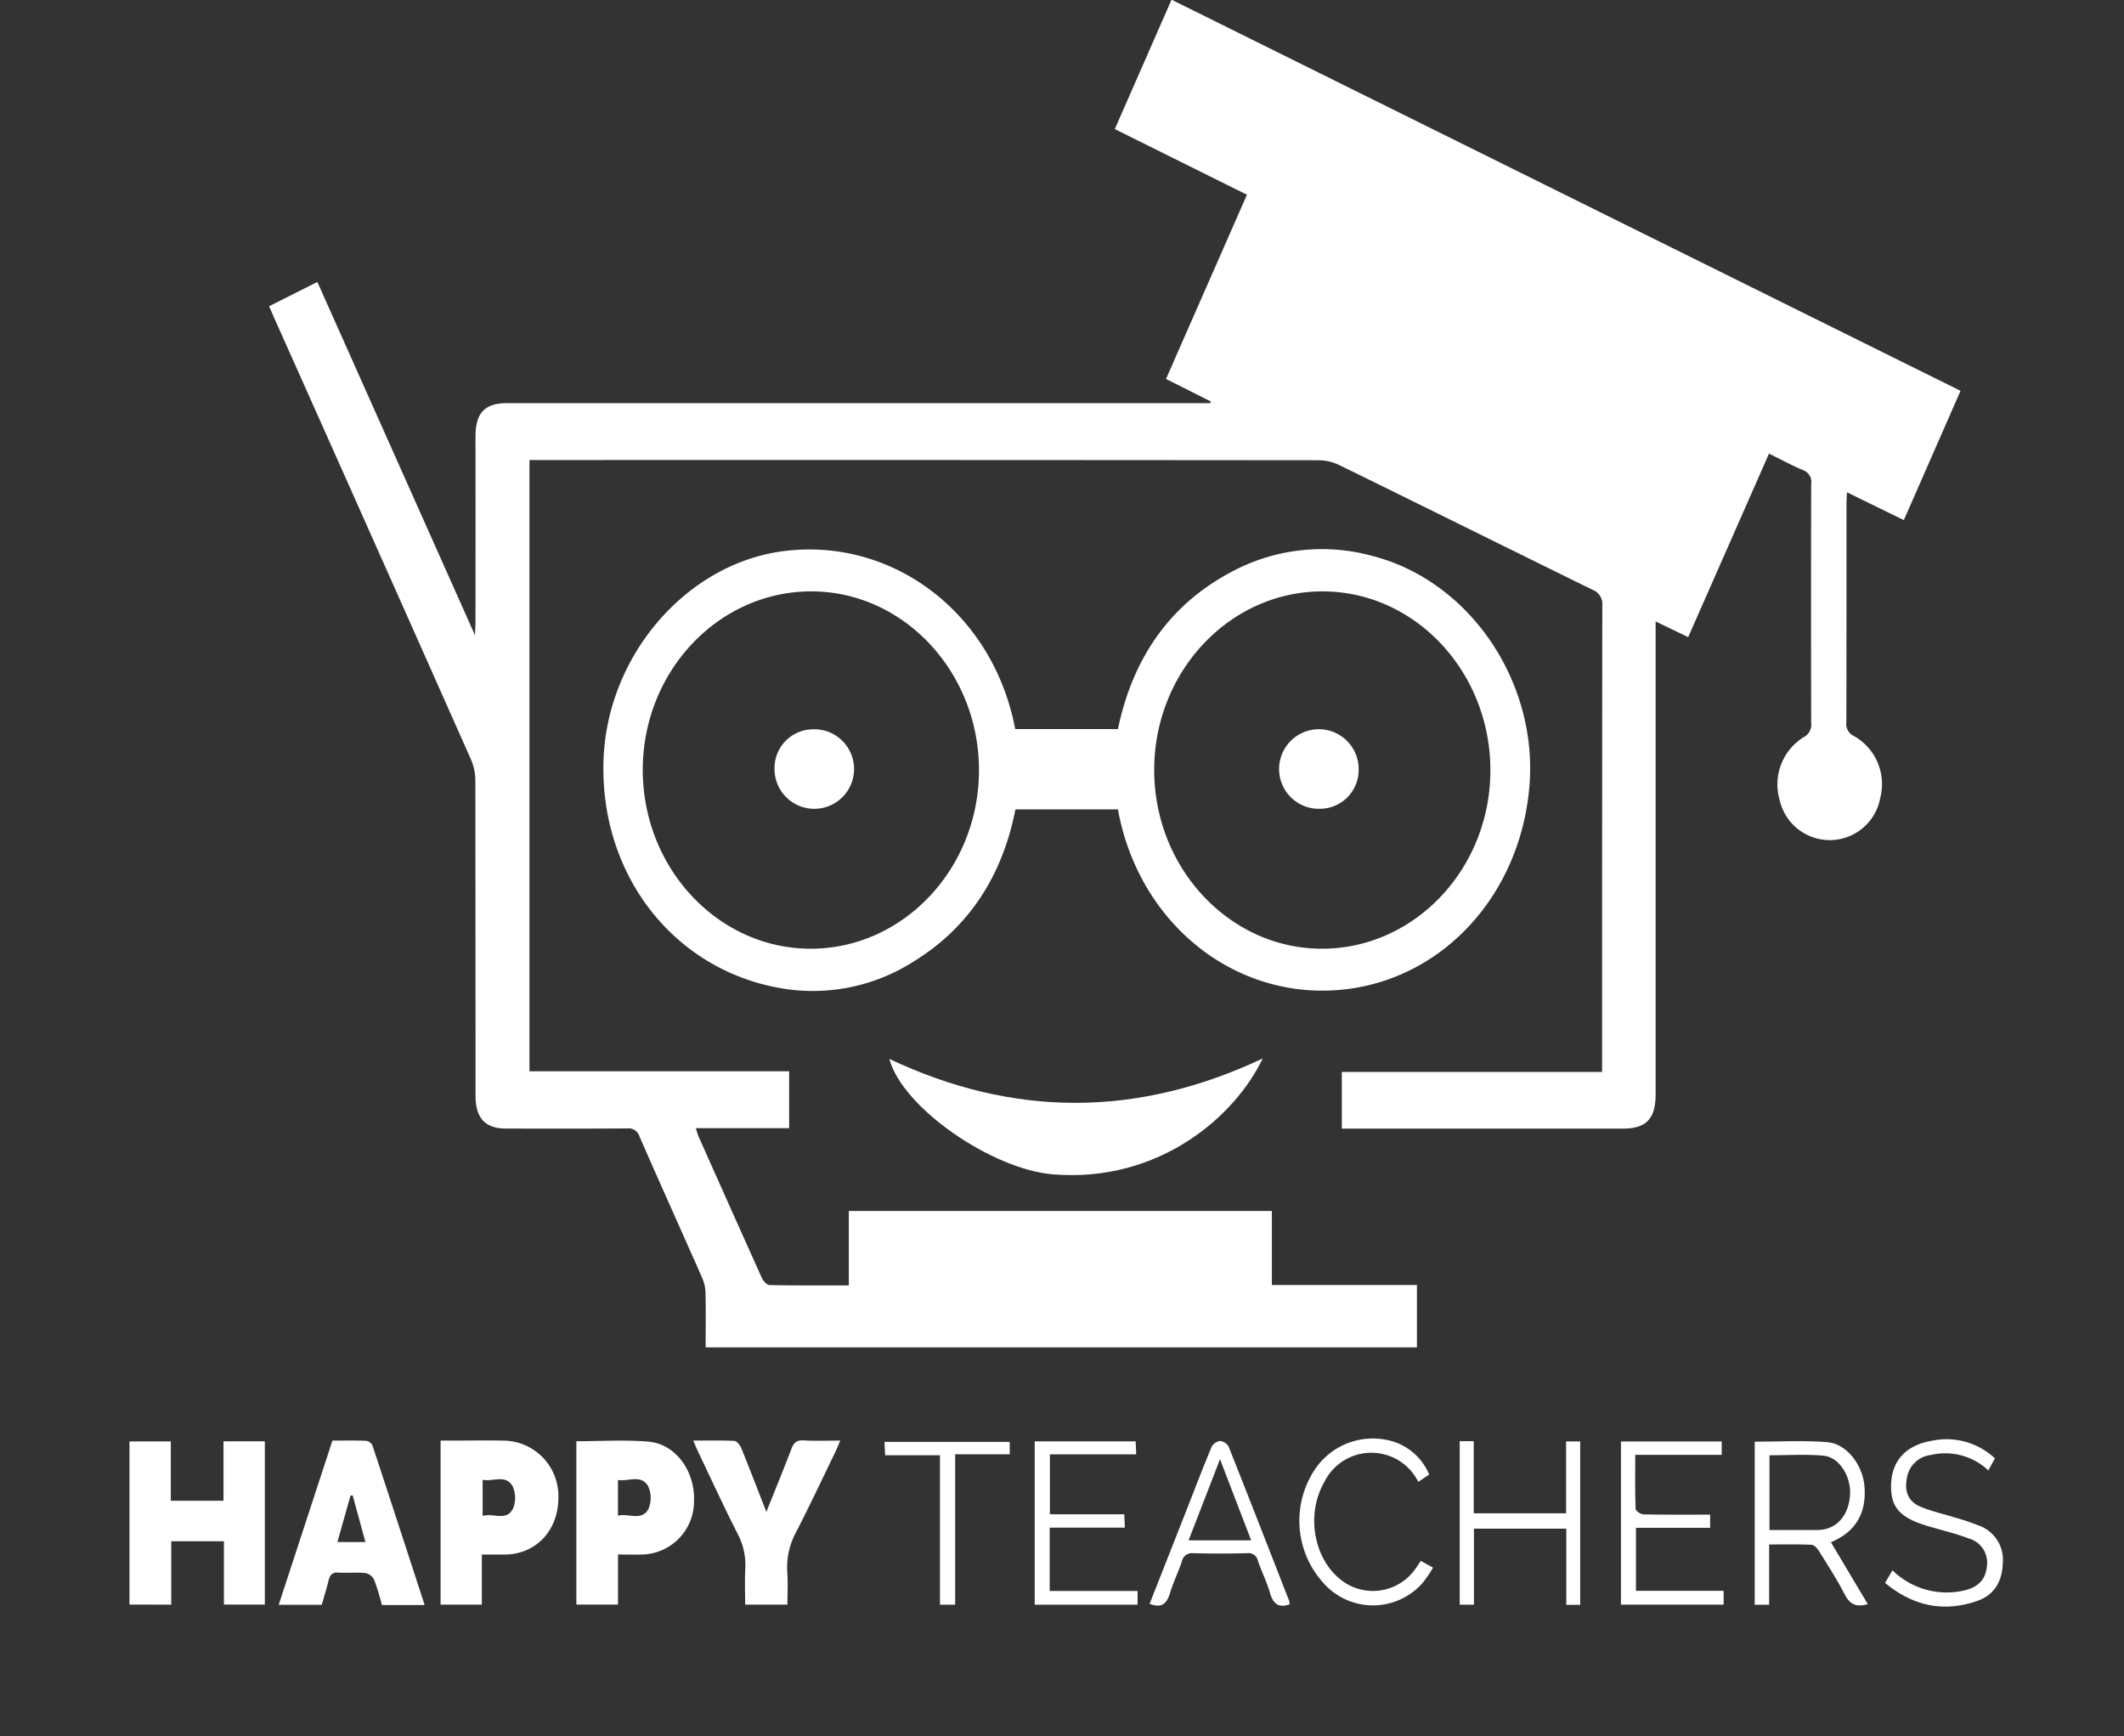 <svg xmlns="http://www.w3.org/2000/svg" xmlns:xlink="http://www.w3.org/1999/xlink" width="334" height="273" viewBox="0 0 334 273">
  <rect x="0" y="0" width="334" height="273" fill="#333333" stroke="none"/>
  <defs>
    <clipPath id="clip-path">
      <rect id="Rectangle_62" data-name="Rectangle 62" width="334" height="273" transform="translate(23 129)" fill="#fff"/>
    </clipPath>
  </defs>
  <g id="Group_1" data-name="Group 1" transform="translate(-23 -129)" clip-path="url(#clip-path)">
    <path id="Path_3" data-name="Path 3" d="M104.328,242l7.583-3.819,24.783,55.535c.043-1.01.085-1.559.086-2.108q.006-14.545,0-29.089c0-3.747,1.44-5.282,4.966-5.282q54.359,0,108.719,0h1.85l.094-.262-7.048-3.541,12.728-28.965-20.779-10.323,8.922-20.342L370.3,255.3l-8.913,20.327-8.944-4.373c-.031.719-.076,1.239-.076,1.76,0,11.449.009,22.9-.023,34.348a2.106,2.106,0,0,0,1.246,2.239,8.684,8.684,0,0,1,4.084,9.713,8.073,8.073,0,0,1-15.823.3,8.727,8.727,0,0,1,3.783-9.858,2.239,2.239,0,0,0,1.18-2.307q-.042-18.736,0-37.471a1.986,1.986,0,0,0-1.3-2.218c-1.763-.741-3.456-1.665-5.331-2.588-4.242,9.633-8.443,19.171-12.708,28.854l-5.122-2.465v2.165q0,36.074,0,72.148c0,3.889-1.464,5.426-5.169,5.426q-21.187,0-42.374,0h-1.8v-8.906h40.925v-1.95q0-35.663.034-71.325a2.412,2.412,0,0,0-1.576-2.554c-13.27-6.513-26.513-13.091-39.787-19.595a7.627,7.627,0,0,0-3.253-.755q-61.164-.057-122.329-.033h-1.758v96.1h40.835v8.944H171.422c.185.562.278.958.439,1.319q4.952,11.125,9.944,22.23c.22.488.8,1.116,1.226,1.125,4.112.085,8.226.051,12.454.051v-11.7h66.526V395.89h22.809V405.7H172.971c0-2.871.036-5.7-.023-8.533a6.3,6.3,0,0,0-.5-2.344c-3.276-7.429-6.621-14.824-9.874-22.265a1.8,1.8,0,0,0-1.976-1.288c-6.34.047-12.681.028-19.022.022-3.269,0-4.79-1.635-4.79-5.149q-.006-24.817-.032-49.632a8.411,8.411,0,0,0-.7-3.28q-15.429-34.721-30.933-69.4c-.241-.539-.469-1.084-.79-1.827" transform="translate(-39.006 -64.852)" fill="#fff"/>
    <path id="Path_4" data-name="Path 4" d="M253.029,351.929h16.159c2.3-11.035,8.023-19.4,17.562-24.556a30.055,30.055,0,0,1,22.541-2.636c15.277,3.964,26.021,19.861,24.59,36.306-1.513,17.391-14.146,30.772-30.3,31.936-16.423,1.184-31.151-10.652-34.4-28.419H253.067c-2.048,10.42-7.266,18.547-16.009,23.918a29.42,29.42,0,0,1-21.605,4.063c-16.57-3.234-27.77-18.077-27.159-35.749.567-16.375,12.928-30.683,27.953-32.787,17.256-2.417,33.3,9.515,36.782,27.924m48.348-21.645c-14.589-.018-26.484,12.588-26.489,28.073-.006,15.424,11.824,28.065,26.3,28.11,14.6.045,26.535-12.528,26.566-27.995.031-15.509-11.818-28.171-26.381-28.189m-80.543,56.183c14.586.024,26.5-12.585,26.505-28.06.009-15.425-11.818-28.077-26.289-28.123-14.606-.047-26.535,12.508-26.581,27.975-.047,15.5,11.814,28.185,26.365,28.208" transform="translate(-70.39 -108.304)" fill="#fff"/>
    <path id="Path_5" data-name="Path 5" d="M318.793,444c-4.216,8.908-16.115,19.575-32.956,18.217-9.545-.77-23.689-10.44-25.747-18.153,19.518,9.221,38.994,9.221,58.7-.063" transform="translate(-97.241 -148.575)" fill="#fff"/>
    <path id="Path_6" data-name="Path 6" d="M69.251,560.125V534.467h6.5V543.8h8.285v-9.345h6.5v25.667H84.1v-9.96H75.823v9.967Z" transform="translate(-25.891 -178.841)" fill="#fff"/>
    <path id="Path_7" data-name="Path 7" d="M153.877,552.193v7.87h-6.489V534.273h1.944c2.782,0,5.566-.052,8.346.015a8.712,8.712,0,0,1,8.229,9.03c-.016,5.062-3.476,8.776-8.28,8.869-1.178.023-2.356,0-3.75,0M154,540.44v5.678c1.694-.5,3.724.894,4.763-1.13a4.416,4.416,0,0,0-.062-3.551c-1.1-1.9-3.057-.664-4.7-1" transform="translate(-55.105 -178.775)" fill="#fff"/>
    <path id="Path_8" data-name="Path 8" d="M181.49,534.387c3.836,0,7.6-.249,11.327.065,4.334.367,7.411,4.716,7.169,9.51a8.362,8.362,0,0,1-7.933,8.229c-1.281.054-2.566.008-4.018.008v7.867H181.49Zm6.539,11.706c1.726-.409,3.725.888,4.783-1.037a4.405,4.405,0,0,0-.074-3.67c-1.118-1.789-3.049-.657-4.709-.9Z" transform="translate(-67.855 -178.788)" fill="#fff"/>
    <path id="Path_9" data-name="Path 9" d="M129.684,560.131h-6.72a40.506,40.506,0,0,0-1.212-3.948,1.994,1.994,0,0,0-1.363-1.075c-1.429-.144-2.884.013-4.322-.074-.924-.057-1.277.385-1.49,1.234-.316,1.267-.7,2.514-1.072,3.827h-6.77l8.443-25.813c1.811,0,3.559-.04,5.3.033a1.337,1.337,0,0,1,.994.721c2.743,8.291,5.441,16.6,8.208,25.094m-13.711-9.9h4.4c-.7-2.55-1.352-4.948-2.009-7.344l-.337.048-2.059,7.3" transform="translate(-39.906 -178.781)" fill="#fff"/>
    <path id="Path_10" data-name="Path 10" d="M222.339,545.481c1.42-3.55,2.717-6.688,3.921-9.866.378-1,.835-1.443,1.907-1.379,1.838.108,3.685.031,5.795.031-.311.722-.515,1.25-.759,1.754-2.026,4.176-4,8.384-6.117,12.5a11.7,11.7,0,0,0-1.458,6.39c.122,1.675.024,3.368.024,5.145h-6.646c0-1.881-.074-3.777.021-5.664a10.5,10.5,0,0,0-1.2-5.462c-2.148-4.23-4.138-8.551-6.187-12.838-.247-.518-.46-1.053-.794-1.826,2.3,0,4.39-.056,6.473.053.378.019.875.641,1.063,1.1,1.306,3.2,2.545,6.439,3.958,10.056" transform="translate(-78.83 -178.767)" fill="#fff"/>
    <path id="Path_11" data-name="Path 11" d="M489.41,550.305l5.807,9.748c-1.7.456-2.775.141-3.623-1.518-1.225-2.4-2.7-4.653-4.123-6.933-.25-.4-.735-.883-1.126-.9-2.151-.088-4.306-.041-6.648-.041v9.474h-2.268V534.5c3.841,0,7.651-.231,11.423.073,3.045.245,5.56,3.578,5.837,6.938.348,4.213-1.367,7.158-5.279,8.8m-9.659-1.924c2.627,0,5.092.011,7.557,0,2.868-.016,4.847-2.125,5.109-5.416.232-2.9-1.638-6.031-4.134-6.269-2.8-.267-5.63-.061-8.532-.061Z" transform="translate(-178.499 -178.828)" fill="#fff"/>
    <path id="Path_12" data-name="Path 12" d="M420.068,545.763v-11.3h2.216v25.69H420.1V548.177H405.578V560.13h-2.238V534.42h2.2v11.343Z" transform="translate(-150.799 -178.831)" fill="#fff"/>
    <path id="Path_13" data-name="Path 13" d="M312.776,557.987v2.16H296.6V534.463h15.871c.026.6.054,1.226.09,2.043H298.986v9.424h11.694c.033.74.059,1.317.095,2.1h-11.82v9.959Z" transform="translate(-110.891 -178.845)" fill="#fff"/>
    <path id="Path_14" data-name="Path 14" d="M459.681,534.493v2.1h-13.6c0,2.954-.041,5.733.057,8.507.012.314.807.846,1.246.856,3.449.071,6.9.039,10.473.039v2.074H446.195v9.9h13.787v2.174H443.836V534.493Z" transform="translate(-165.94 -178.855)" fill="#fff"/>
    <path id="Path_15" data-name="Path 15" d="M510.165,556.573l1.168-1.982a12.166,12.166,0,0,0,11.263,3.167c2.22-.486,3.371-1.737,3.569-3.719a3.94,3.94,0,0,0-2.876-4.468c-2.123-.807-4.345-1.321-6.52-1.974-4.322-1.3-5.775-2.981-5.652-6.541.127-3.673,2.28-6.106,6.335-6.818a11.123,11.123,0,0,1,9.985,2.747l-1.031,1.906a9.843,9.843,0,0,0-9-2.442,4.322,4.322,0,0,0-3.794,3.55c-.442,2.114.169,3.751,2.068,4.566,1.7.732,3.538,1.12,5.309,1.679a38.856,38.856,0,0,1,4.111,1.378,5.716,5.716,0,0,1,3.573,5.913c-.1,2.924-1.446,4.969-3.968,5.851-5.2,1.82-10.036.912-14.537-2.815" transform="translate(-190.739 -178.695)" fill="#fff"/>
    <path id="Path_16" data-name="Path 16" d="M325.461,559.975q2.811-7.138,5.6-14.217c1.369-3.48,2.7-6.976,4.134-10.427a1.792,1.792,0,0,1,1.314-.942,1.715,1.715,0,0,1,1.362.85c3.23,8.1,6.393,16.237,9.565,24.367a1.492,1.492,0,0,1,.026.461c-1.653.586-2.562-.019-3.071-1.787-.494-1.717-1.3-3.331-1.888-5.022a1.525,1.525,0,0,0-1.695-1.236c-2.833.07-5.669.076-8.5,0a1.609,1.609,0,0,0-1.783,1.335c-.563,1.642-1.336,3.208-1.831,4.869-.505,1.691-1.312,2.519-3.229,1.751M331.588,550h9.842c-1.635-4.251-3.2-8.321-4.9-12.749-1.74,4.487-3.315,8.553-4.941,12.749" transform="translate(-121.682 -178.82)" fill="#fff"/>
    <path id="Path_17" data-name="Path 17" d="M383.487,539.444l-1.718,1.151a8.242,8.242,0,0,0-14.77.017c-3.094,5.375-1.526,12.817,3.354,15.92a8.153,8.153,0,0,0,10.963-2.259c.277-.387.535-.788.849-1.254.581.323,1.12.62,1.925,1.066a21.461,21.461,0,0,1-1.619,2.382,10.4,10.4,0,0,1-14.724.935,14.551,14.551,0,0,1-2.3-18.662,10.959,10.959,0,0,1,12.8-4.341,9.224,9.224,0,0,1,5.239,5.044" transform="translate(-135.743 -178.611)" fill="#fff"/>
    <path id="Path_18" data-name="Path 18" d="M278.565,534.583v1.953h-8.582v23.645h-2.391V536.692H258.97c-.038-.754-.068-1.329-.108-2.109Z" transform="translate(-96.782 -178.885)" fill="#fff"/>
    <path id="Path_19" data-name="Path 19" d="M365.057,378.7a6.255,6.255,0,1,1,5.89-6.258,6.093,6.093,0,0,1-5.89,6.258" transform="translate(-134.3 -122.545)" fill="#fff"/>
    <path id="Path_20" data-name="Path 20" d="M237.136,366.215a6.254,6.254,0,1,1-5.881,6.275,6.092,6.092,0,0,1,5.881-6.275" transform="translate(-86.461 -122.545)" fill="#fff"/>
  </g>
</svg>

